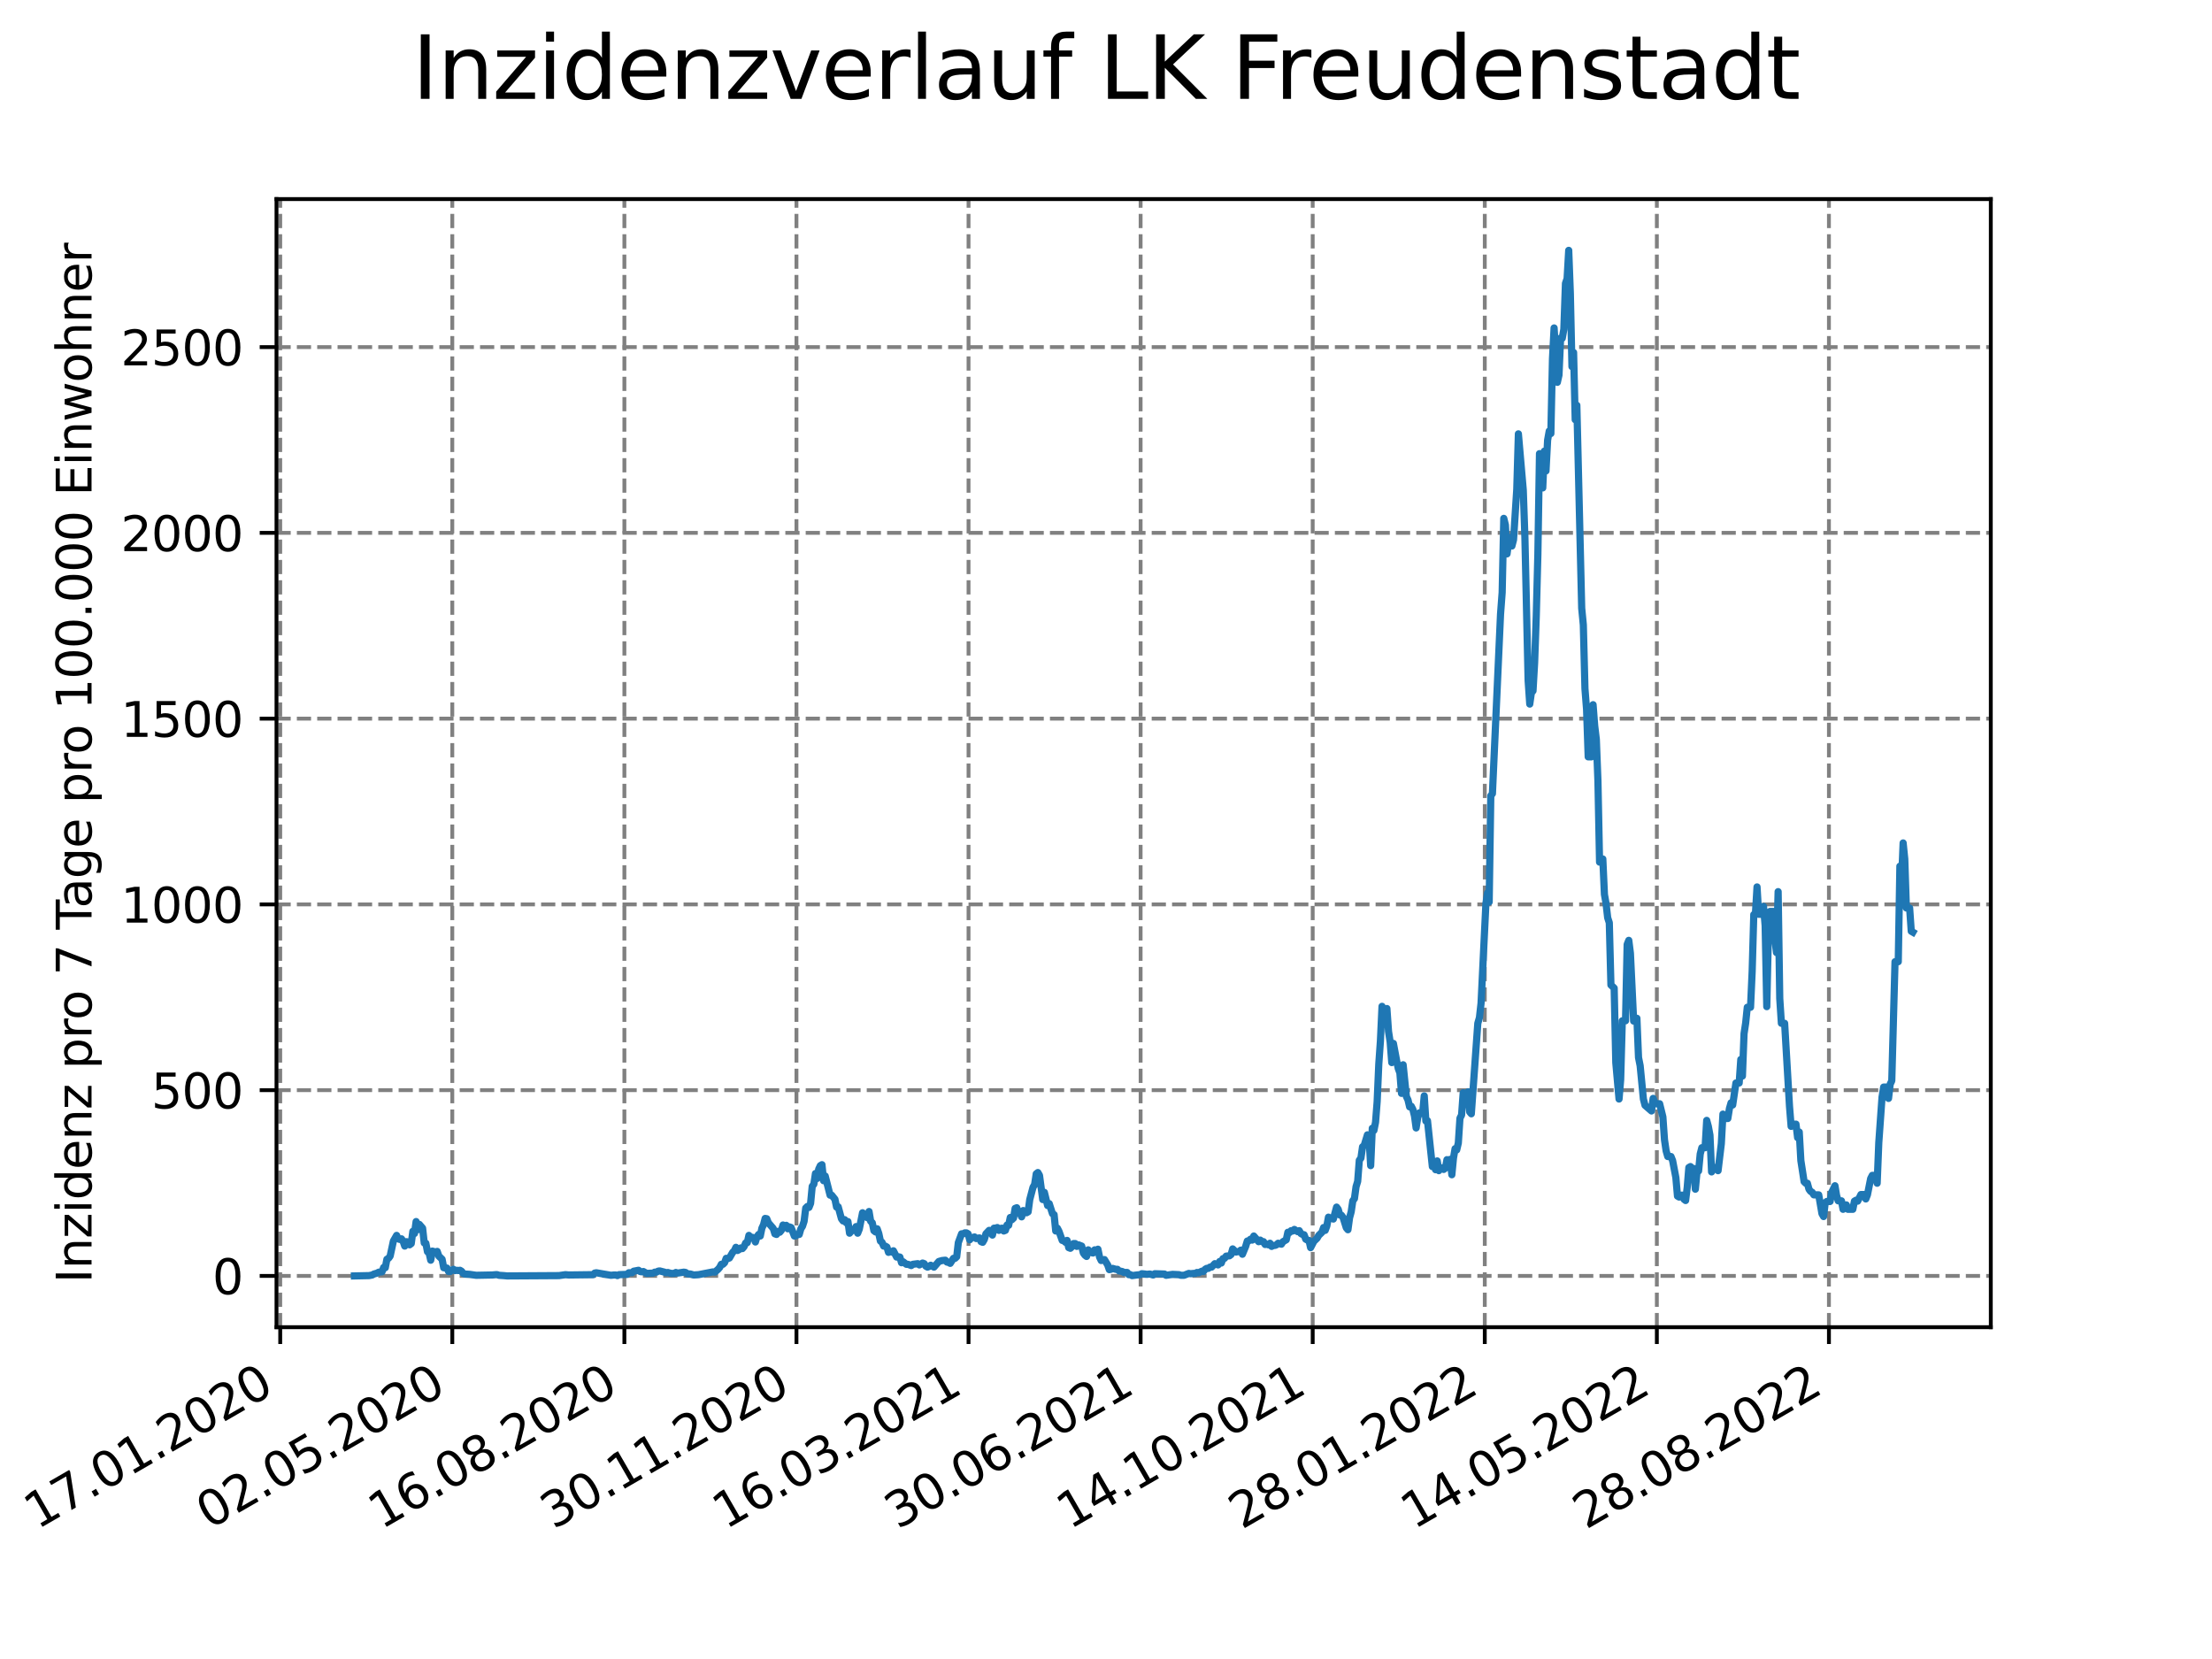 <?xml version="1.0" encoding="utf-8" standalone="no"?>
<!DOCTYPE svg PUBLIC "-//W3C//DTD SVG 1.1//EN"
  "http://www.w3.org/Graphics/SVG/1.1/DTD/svg11.dtd">
<svg xmlns:xlink="http://www.w3.org/1999/xlink" width="460.8pt" height="345.6pt" viewBox="0 0 460.8 345.6" xmlns="http://www.w3.org/2000/svg" version="1.1">
 <defs>
  <style type="text/css">*{stroke-linejoin: round; stroke-linecap: butt}</style>
 </defs>
 <g id="figure_1">
  <g id="patch_1">
   <path d="M 0 345.6 
L 460.8 345.6 
L 460.8 0 
L 0 0 
z
" style="fill: #ffffff"/>
  </g>
  <g id="axes_1">
   <g id="patch_2">
    <path d="M 57.6 276.48 
L 414.72 276.48 
L 414.72 41.472 
L 57.6 41.472 
z
" style="fill: #ffffff"/>
   </g>
   <g id="matplotlib.axis_1">
    <g id="xtick_1">
     <g id="line2d_1">
      <path d="M 58.375 276.48 
L 58.375 41.472 
" clip-path="url(#pa04e9ef130)" style="fill: none; stroke-dasharray: 2.96,1.28; stroke-dashoffset: 0; stroke: #808080; stroke-width: 0.8"/>
     </g>
     <g id="line2d_2">
      <defs>
       <path id="mc04934fe91" d="M 0 0 
L 0 3.5 
" style="stroke: #000000; stroke-width: 0.8"/>
      </defs>
      <g>
       <use xlink:href="#mc04934fe91" x="58.375" y="276.48" style="stroke: #000000; stroke-width: 0.8"/>
      </g>
     </g>
     <g id="text_1">
      <!-- 17.01.2020 -->
      <g transform="translate(7.75 318.689) rotate(-30) scale(0.1 -0.1)">
       <defs>
        <path id="DejaVuSans-31" d="M 794 531 
L 1825 531 
L 1825 4091 
L 703 3866 
L 703 4441 
L 1819 4666 
L 2450 4666 
L 2450 531 
L 3481 531 
L 3481 0 
L 794 0 
L 794 531 
z
" transform="scale(0.016)"/>
        <path id="DejaVuSans-37" d="M 525 4666 
L 3525 4666 
L 3525 4397 
L 1831 0 
L 1172 0 
L 2766 4134 
L 525 4134 
L 525 4666 
z
" transform="scale(0.016)"/>
        <path id="DejaVuSans-2e" d="M 684 794 
L 1344 794 
L 1344 0 
L 684 0 
L 684 794 
z
" transform="scale(0.016)"/>
        <path id="DejaVuSans-30" d="M 2034 4250 
Q 1547 4250 1301 3770 
Q 1056 3291 1056 2328 
Q 1056 1369 1301 889 
Q 1547 409 2034 409 
Q 2525 409 2770 889 
Q 3016 1369 3016 2328 
Q 3016 3291 2770 3770 
Q 2525 4250 2034 4250 
z
M 2034 4750 
Q 2819 4750 3233 4129 
Q 3647 3509 3647 2328 
Q 3647 1150 3233 529 
Q 2819 -91 2034 -91 
Q 1250 -91 836 529 
Q 422 1150 422 2328 
Q 422 3509 836 4129 
Q 1250 4750 2034 4750 
z
" transform="scale(0.016)"/>
        <path id="DejaVuSans-32" d="M 1228 531 
L 3431 531 
L 3431 0 
L 469 0 
L 469 531 
Q 828 903 1448 1529 
Q 2069 2156 2228 2338 
Q 2531 2678 2651 2914 
Q 2772 3150 2772 3378 
Q 2772 3750 2511 3984 
Q 2250 4219 1831 4219 
Q 1534 4219 1204 4116 
Q 875 4013 500 3803 
L 500 4441 
Q 881 4594 1212 4672 
Q 1544 4750 1819 4750 
Q 2544 4750 2975 4387 
Q 3406 4025 3406 3419 
Q 3406 3131 3298 2873 
Q 3191 2616 2906 2266 
Q 2828 2175 2409 1742 
Q 1991 1309 1228 531 
z
" transform="scale(0.016)"/>
       </defs>
       <use xlink:href="#DejaVuSans-31"/>
       <use xlink:href="#DejaVuSans-37" x="63.623"/>
       <use xlink:href="#DejaVuSans-2e" x="127.246"/>
       <use xlink:href="#DejaVuSans-30" x="159.033"/>
       <use xlink:href="#DejaVuSans-31" x="222.656"/>
       <use xlink:href="#DejaVuSans-2e" x="286.279"/>
       <use xlink:href="#DejaVuSans-32" x="318.066"/>
       <use xlink:href="#DejaVuSans-30" x="381.689"/>
       <use xlink:href="#DejaVuSans-32" x="445.312"/>
       <use xlink:href="#DejaVuSans-30" x="508.936"/>
      </g>
     </g>
    </g>
    <g id="xtick_2">
     <g id="line2d_3">
      <path d="M 94.222 276.48 
L 94.222 41.472 
" clip-path="url(#pa04e9ef130)" style="fill: none; stroke-dasharray: 2.96,1.28; stroke-dashoffset: 0; stroke: #808080; stroke-width: 0.8"/>
     </g>
     <g id="line2d_4">
      <g>
       <use xlink:href="#mc04934fe91" x="94.222" y="276.48" style="stroke: #000000; stroke-width: 0.8"/>
      </g>
     </g>
     <g id="text_2">
      <!-- 02.05.2020 -->
      <g transform="translate(43.597 318.689) rotate(-30) scale(0.1 -0.1)">
       <defs>
        <path id="DejaVuSans-35" d="M 691 4666 
L 3169 4666 
L 3169 4134 
L 1269 4134 
L 1269 2991 
Q 1406 3038 1543 3061 
Q 1681 3084 1819 3084 
Q 2600 3084 3056 2656 
Q 3513 2228 3513 1497 
Q 3513 744 3044 326 
Q 2575 -91 1722 -91 
Q 1428 -91 1123 -41 
Q 819 9 494 109 
L 494 744 
Q 775 591 1075 516 
Q 1375 441 1709 441 
Q 2250 441 2565 725 
Q 2881 1009 2881 1497 
Q 2881 1984 2565 2268 
Q 2250 2553 1709 2553 
Q 1456 2553 1204 2497 
Q 953 2441 691 2322 
L 691 4666 
z
" transform="scale(0.016)"/>
       </defs>
       <use xlink:href="#DejaVuSans-30"/>
       <use xlink:href="#DejaVuSans-32" x="63.623"/>
       <use xlink:href="#DejaVuSans-2e" x="127.246"/>
       <use xlink:href="#DejaVuSans-30" x="159.033"/>
       <use xlink:href="#DejaVuSans-35" x="222.656"/>
       <use xlink:href="#DejaVuSans-2e" x="286.279"/>
       <use xlink:href="#DejaVuSans-32" x="318.066"/>
       <use xlink:href="#DejaVuSans-30" x="381.689"/>
       <use xlink:href="#DejaVuSans-32" x="445.312"/>
       <use xlink:href="#DejaVuSans-30" x="508.936"/>
      </g>
     </g>
    </g>
    <g id="xtick_3">
     <g id="line2d_5">
      <path d="M 130.07 276.48 
L 130.07 41.472 
" clip-path="url(#pa04e9ef130)" style="fill: none; stroke-dasharray: 2.96,1.28; stroke-dashoffset: 0; stroke: #808080; stroke-width: 0.8"/>
     </g>
     <g id="line2d_6">
      <g>
       <use xlink:href="#mc04934fe91" x="130.07" y="276.48" style="stroke: #000000; stroke-width: 0.8"/>
      </g>
     </g>
     <g id="text_3">
      <!-- 16.08.2020 -->
      <g transform="translate(79.444 318.689) rotate(-30) scale(0.1 -0.1)">
       <defs>
        <path id="DejaVuSans-36" d="M 2113 2584 
Q 1688 2584 1439 2293 
Q 1191 2003 1191 1497 
Q 1191 994 1439 701 
Q 1688 409 2113 409 
Q 2538 409 2786 701 
Q 3034 994 3034 1497 
Q 3034 2003 2786 2293 
Q 2538 2584 2113 2584 
z
M 3366 4563 
L 3366 3988 
Q 3128 4100 2886 4159 
Q 2644 4219 2406 4219 
Q 1781 4219 1451 3797 
Q 1122 3375 1075 2522 
Q 1259 2794 1537 2939 
Q 1816 3084 2150 3084 
Q 2853 3084 3261 2657 
Q 3669 2231 3669 1497 
Q 3669 778 3244 343 
Q 2819 -91 2113 -91 
Q 1303 -91 875 529 
Q 447 1150 447 2328 
Q 447 3434 972 4092 
Q 1497 4750 2381 4750 
Q 2619 4750 2861 4703 
Q 3103 4656 3366 4563 
z
" transform="scale(0.016)"/>
        <path id="DejaVuSans-38" d="M 2034 2216 
Q 1584 2216 1326 1975 
Q 1069 1734 1069 1313 
Q 1069 891 1326 650 
Q 1584 409 2034 409 
Q 2484 409 2743 651 
Q 3003 894 3003 1313 
Q 3003 1734 2745 1975 
Q 2488 2216 2034 2216 
z
M 1403 2484 
Q 997 2584 770 2862 
Q 544 3141 544 3541 
Q 544 4100 942 4425 
Q 1341 4750 2034 4750 
Q 2731 4750 3128 4425 
Q 3525 4100 3525 3541 
Q 3525 3141 3298 2862 
Q 3072 2584 2669 2484 
Q 3125 2378 3379 2068 
Q 3634 1759 3634 1313 
Q 3634 634 3220 271 
Q 2806 -91 2034 -91 
Q 1263 -91 848 271 
Q 434 634 434 1313 
Q 434 1759 690 2068 
Q 947 2378 1403 2484 
z
M 1172 3481 
Q 1172 3119 1398 2916 
Q 1625 2713 2034 2713 
Q 2441 2713 2670 2916 
Q 2900 3119 2900 3481 
Q 2900 3844 2670 4047 
Q 2441 4250 2034 4250 
Q 1625 4250 1398 4047 
Q 1172 3844 1172 3481 
z
" transform="scale(0.016)"/>
       </defs>
       <use xlink:href="#DejaVuSans-31"/>
       <use xlink:href="#DejaVuSans-36" x="63.623"/>
       <use xlink:href="#DejaVuSans-2e" x="127.246"/>
       <use xlink:href="#DejaVuSans-30" x="159.033"/>
       <use xlink:href="#DejaVuSans-38" x="222.656"/>
       <use xlink:href="#DejaVuSans-2e" x="286.279"/>
       <use xlink:href="#DejaVuSans-32" x="318.066"/>
       <use xlink:href="#DejaVuSans-30" x="381.689"/>
       <use xlink:href="#DejaVuSans-32" x="445.312"/>
       <use xlink:href="#DejaVuSans-30" x="508.936"/>
      </g>
     </g>
    </g>
    <g id="xtick_4">
     <g id="line2d_7">
      <path d="M 165.917 276.48 
L 165.917 41.472 
" clip-path="url(#pa04e9ef130)" style="fill: none; stroke-dasharray: 2.96,1.28; stroke-dashoffset: 0; stroke: #808080; stroke-width: 0.8"/>
     </g>
     <g id="line2d_8">
      <g>
       <use xlink:href="#mc04934fe91" x="165.917" y="276.48" style="stroke: #000000; stroke-width: 0.8"/>
      </g>
     </g>
     <g id="text_4">
      <!-- 30.11.2020 -->
      <g transform="translate(115.292 318.689) rotate(-30) scale(0.1 -0.1)">
       <defs>
        <path id="DejaVuSans-33" d="M 2597 2516 
Q 3050 2419 3304 2112 
Q 3559 1806 3559 1356 
Q 3559 666 3084 287 
Q 2609 -91 1734 -91 
Q 1441 -91 1130 -33 
Q 819 25 488 141 
L 488 750 
Q 750 597 1062 519 
Q 1375 441 1716 441 
Q 2309 441 2620 675 
Q 2931 909 2931 1356 
Q 2931 1769 2642 2001 
Q 2353 2234 1838 2234 
L 1294 2234 
L 1294 2753 
L 1863 2753 
Q 2328 2753 2575 2939 
Q 2822 3125 2822 3475 
Q 2822 3834 2567 4026 
Q 2313 4219 1838 4219 
Q 1578 4219 1281 4162 
Q 984 4106 628 3988 
L 628 4550 
Q 988 4650 1302 4700 
Q 1616 4750 1894 4750 
Q 2613 4750 3031 4423 
Q 3450 4097 3450 3541 
Q 3450 3153 3228 2886 
Q 3006 2619 2597 2516 
z
" transform="scale(0.016)"/>
       </defs>
       <use xlink:href="#DejaVuSans-33"/>
       <use xlink:href="#DejaVuSans-30" x="63.623"/>
       <use xlink:href="#DejaVuSans-2e" x="127.246"/>
       <use xlink:href="#DejaVuSans-31" x="159.033"/>
       <use xlink:href="#DejaVuSans-31" x="222.656"/>
       <use xlink:href="#DejaVuSans-2e" x="286.279"/>
       <use xlink:href="#DejaVuSans-32" x="318.066"/>
       <use xlink:href="#DejaVuSans-30" x="381.689"/>
       <use xlink:href="#DejaVuSans-32" x="445.312"/>
       <use xlink:href="#DejaVuSans-30" x="508.936"/>
      </g>
     </g>
    </g>
    <g id="xtick_5">
     <g id="line2d_9">
      <path d="M 201.764 276.48 
L 201.764 41.472 
" clip-path="url(#pa04e9ef130)" style="fill: none; stroke-dasharray: 2.96,1.28; stroke-dashoffset: 0; stroke: #808080; stroke-width: 0.8"/>
     </g>
     <g id="line2d_10">
      <g>
       <use xlink:href="#mc04934fe91" x="201.764" y="276.48" style="stroke: #000000; stroke-width: 0.8"/>
      </g>
     </g>
     <g id="text_5">
      <!-- 16.03.2021 -->
      <g transform="translate(151.139 318.689) rotate(-30) scale(0.1 -0.1)">
       <use xlink:href="#DejaVuSans-31"/>
       <use xlink:href="#DejaVuSans-36" x="63.623"/>
       <use xlink:href="#DejaVuSans-2e" x="127.246"/>
       <use xlink:href="#DejaVuSans-30" x="159.033"/>
       <use xlink:href="#DejaVuSans-33" x="222.656"/>
       <use xlink:href="#DejaVuSans-2e" x="286.279"/>
       <use xlink:href="#DejaVuSans-32" x="318.066"/>
       <use xlink:href="#DejaVuSans-30" x="381.689"/>
       <use xlink:href="#DejaVuSans-32" x="445.312"/>
       <use xlink:href="#DejaVuSans-31" x="508.936"/>
      </g>
     </g>
    </g>
    <g id="xtick_6">
     <g id="line2d_11">
      <path d="M 237.611 276.48 
L 237.611 41.472 
" clip-path="url(#pa04e9ef130)" style="fill: none; stroke-dasharray: 2.96,1.28; stroke-dashoffset: 0; stroke: #808080; stroke-width: 0.8"/>
     </g>
     <g id="line2d_12">
      <g>
       <use xlink:href="#mc04934fe91" x="237.611" y="276.48" style="stroke: #000000; stroke-width: 0.8"/>
      </g>
     </g>
     <g id="text_6">
      <!-- 30.06.2021 -->
      <g transform="translate(186.986 318.689) rotate(-30) scale(0.1 -0.1)">
       <use xlink:href="#DejaVuSans-33"/>
       <use xlink:href="#DejaVuSans-30" x="63.623"/>
       <use xlink:href="#DejaVuSans-2e" x="127.246"/>
       <use xlink:href="#DejaVuSans-30" x="159.033"/>
       <use xlink:href="#DejaVuSans-36" x="222.656"/>
       <use xlink:href="#DejaVuSans-2e" x="286.279"/>
       <use xlink:href="#DejaVuSans-32" x="318.066"/>
       <use xlink:href="#DejaVuSans-30" x="381.689"/>
       <use xlink:href="#DejaVuSans-32" x="445.312"/>
       <use xlink:href="#DejaVuSans-31" x="508.936"/>
      </g>
     </g>
    </g>
    <g id="xtick_7">
     <g id="line2d_13">
      <path d="M 273.459 276.48 
L 273.459 41.472 
" clip-path="url(#pa04e9ef130)" style="fill: none; stroke-dasharray: 2.96,1.28; stroke-dashoffset: 0; stroke: #808080; stroke-width: 0.8"/>
     </g>
     <g id="line2d_14">
      <g>
       <use xlink:href="#mc04934fe91" x="273.459" y="276.48" style="stroke: #000000; stroke-width: 0.8"/>
      </g>
     </g>
     <g id="text_7">
      <!-- 14.10.2021 -->
      <g transform="translate(222.833 318.689) rotate(-30) scale(0.1 -0.1)">
       <defs>
        <path id="DejaVuSans-34" d="M 2419 4116 
L 825 1625 
L 2419 1625 
L 2419 4116 
z
M 2253 4666 
L 3047 4666 
L 3047 1625 
L 3713 1625 
L 3713 1100 
L 3047 1100 
L 3047 0 
L 2419 0 
L 2419 1100 
L 313 1100 
L 313 1709 
L 2253 4666 
z
" transform="scale(0.016)"/>
       </defs>
       <use xlink:href="#DejaVuSans-31"/>
       <use xlink:href="#DejaVuSans-34" x="63.623"/>
       <use xlink:href="#DejaVuSans-2e" x="127.246"/>
       <use xlink:href="#DejaVuSans-31" x="159.033"/>
       <use xlink:href="#DejaVuSans-30" x="222.656"/>
       <use xlink:href="#DejaVuSans-2e" x="286.279"/>
       <use xlink:href="#DejaVuSans-32" x="318.066"/>
       <use xlink:href="#DejaVuSans-30" x="381.689"/>
       <use xlink:href="#DejaVuSans-32" x="445.312"/>
       <use xlink:href="#DejaVuSans-31" x="508.936"/>
      </g>
     </g>
    </g>
    <g id="xtick_8">
     <g id="line2d_15">
      <path d="M 309.306 276.48 
L 309.306 41.472 
" clip-path="url(#pa04e9ef130)" style="fill: none; stroke-dasharray: 2.96,1.28; stroke-dashoffset: 0; stroke: #808080; stroke-width: 0.8"/>
     </g>
     <g id="line2d_16">
      <g>
       <use xlink:href="#mc04934fe91" x="309.306" y="276.48" style="stroke: #000000; stroke-width: 0.8"/>
      </g>
     </g>
     <g id="text_8">
      <!-- 28.01.2022 -->
      <g transform="translate(258.681 318.689) rotate(-30) scale(0.1 -0.1)">
       <use xlink:href="#DejaVuSans-32"/>
       <use xlink:href="#DejaVuSans-38" x="63.623"/>
       <use xlink:href="#DejaVuSans-2e" x="127.246"/>
       <use xlink:href="#DejaVuSans-30" x="159.033"/>
       <use xlink:href="#DejaVuSans-31" x="222.656"/>
       <use xlink:href="#DejaVuSans-2e" x="286.279"/>
       <use xlink:href="#DejaVuSans-32" x="318.066"/>
       <use xlink:href="#DejaVuSans-30" x="381.689"/>
       <use xlink:href="#DejaVuSans-32" x="445.312"/>
       <use xlink:href="#DejaVuSans-32" x="508.936"/>
      </g>
     </g>
    </g>
    <g id="xtick_9">
     <g id="line2d_17">
      <path d="M 345.153 276.48 
L 345.153 41.472 
" clip-path="url(#pa04e9ef130)" style="fill: none; stroke-dasharray: 2.96,1.28; stroke-dashoffset: 0; stroke: #808080; stroke-width: 0.8"/>
     </g>
     <g id="line2d_18">
      <g>
       <use xlink:href="#mc04934fe91" x="345.153" y="276.48" style="stroke: #000000; stroke-width: 0.8"/>
      </g>
     </g>
     <g id="text_9">
      <!-- 14.05.2022 -->
      <g transform="translate(294.528 318.689) rotate(-30) scale(0.1 -0.1)">
       <use xlink:href="#DejaVuSans-31"/>
       <use xlink:href="#DejaVuSans-34" x="63.623"/>
       <use xlink:href="#DejaVuSans-2e" x="127.246"/>
       <use xlink:href="#DejaVuSans-30" x="159.033"/>
       <use xlink:href="#DejaVuSans-35" x="222.656"/>
       <use xlink:href="#DejaVuSans-2e" x="286.279"/>
       <use xlink:href="#DejaVuSans-32" x="318.066"/>
       <use xlink:href="#DejaVuSans-30" x="381.689"/>
       <use xlink:href="#DejaVuSans-32" x="445.312"/>
       <use xlink:href="#DejaVuSans-32" x="508.936"/>
      </g>
     </g>
    </g>
    <g id="xtick_10">
     <g id="line2d_19">
      <path d="M 381 276.48 
L 381 41.472 
" clip-path="url(#pa04e9ef130)" style="fill: none; stroke-dasharray: 2.96,1.28; stroke-dashoffset: 0; stroke: #808080; stroke-width: 0.8"/>
     </g>
     <g id="line2d_20">
      <g>
       <use xlink:href="#mc04934fe91" x="381" y="276.48" style="stroke: #000000; stroke-width: 0.8"/>
      </g>
     </g>
     <g id="text_10">
      <!-- 28.08.2022 -->
      <g transform="translate(330.375 318.689) rotate(-30) scale(0.1 -0.1)">
       <use xlink:href="#DejaVuSans-32"/>
       <use xlink:href="#DejaVuSans-38" x="63.623"/>
       <use xlink:href="#DejaVuSans-2e" x="127.246"/>
       <use xlink:href="#DejaVuSans-30" x="159.033"/>
       <use xlink:href="#DejaVuSans-38" x="222.656"/>
       <use xlink:href="#DejaVuSans-2e" x="286.279"/>
       <use xlink:href="#DejaVuSans-32" x="318.066"/>
       <use xlink:href="#DejaVuSans-30" x="381.689"/>
       <use xlink:href="#DejaVuSans-32" x="445.312"/>
       <use xlink:href="#DejaVuSans-32" x="508.936"/>
      </g>
     </g>
    </g>
   </g>
   <g id="matplotlib.axis_2">
    <g id="ytick_1">
     <g id="line2d_21">
      <path d="M 57.6 265.798 
L 414.72 265.798 
" clip-path="url(#pa04e9ef130)" style="fill: none; stroke-dasharray: 2.96,1.28; stroke-dashoffset: 0; stroke: #808080; stroke-width: 0.8"/>
     </g>
     <g id="line2d_22">
      <defs>
       <path id="m4c975091df" d="M 0 0 
L -3.5 0 
" style="stroke: #000000; stroke-width: 0.8"/>
      </defs>
      <g>
       <use xlink:href="#m4c975091df" x="57.6" y="265.798" style="stroke: #000000; stroke-width: 0.8"/>
      </g>
     </g>
     <g id="text_11">
      <!-- 0 -->
      <g transform="translate(44.237 269.597) scale(0.1 -0.1)">
       <use xlink:href="#DejaVuSans-30"/>
      </g>
     </g>
    </g>
    <g id="ytick_2">
     <g id="line2d_23">
      <path d="M 57.6 227.1 
L 414.72 227.1 
" clip-path="url(#pa04e9ef130)" style="fill: none; stroke-dasharray: 2.96,1.28; stroke-dashoffset: 0; stroke: #808080; stroke-width: 0.8"/>
     </g>
     <g id="line2d_24">
      <g>
       <use xlink:href="#m4c975091df" x="57.6" y="227.1" style="stroke: #000000; stroke-width: 0.8"/>
      </g>
     </g>
     <g id="text_12">
      <!-- 500 -->
      <g transform="translate(31.512 230.899) scale(0.1 -0.1)">
       <use xlink:href="#DejaVuSans-35"/>
       <use xlink:href="#DejaVuSans-30" x="63.623"/>
       <use xlink:href="#DejaVuSans-30" x="127.246"/>
      </g>
     </g>
    </g>
    <g id="ytick_3">
     <g id="line2d_25">
      <path d="M 57.6 188.402 
L 414.72 188.402 
" clip-path="url(#pa04e9ef130)" style="fill: none; stroke-dasharray: 2.96,1.28; stroke-dashoffset: 0; stroke: #808080; stroke-width: 0.8"/>
     </g>
     <g id="line2d_26">
      <g>
       <use xlink:href="#m4c975091df" x="57.6" y="188.402" style="stroke: #000000; stroke-width: 0.8"/>
      </g>
     </g>
     <g id="text_13">
      <!-- 1000 -->
      <g transform="translate(25.15 192.202) scale(0.1 -0.1)">
       <use xlink:href="#DejaVuSans-31"/>
       <use xlink:href="#DejaVuSans-30" x="63.623"/>
       <use xlink:href="#DejaVuSans-30" x="127.246"/>
       <use xlink:href="#DejaVuSans-30" x="190.869"/>
      </g>
     </g>
    </g>
    <g id="ytick_4">
     <g id="line2d_27">
      <path d="M 57.6 149.705 
L 414.72 149.705 
" clip-path="url(#pa04e9ef130)" style="fill: none; stroke-dasharray: 2.96,1.28; stroke-dashoffset: 0; stroke: #808080; stroke-width: 0.8"/>
     </g>
     <g id="line2d_28">
      <g>
       <use xlink:href="#m4c975091df" x="57.6" y="149.705" style="stroke: #000000; stroke-width: 0.8"/>
      </g>
     </g>
     <g id="text_14">
      <!-- 1500 -->
      <g transform="translate(25.15 153.504) scale(0.1 -0.1)">
       <use xlink:href="#DejaVuSans-31"/>
       <use xlink:href="#DejaVuSans-35" x="63.623"/>
       <use xlink:href="#DejaVuSans-30" x="127.246"/>
       <use xlink:href="#DejaVuSans-30" x="190.869"/>
      </g>
     </g>
    </g>
    <g id="ytick_5">
     <g id="line2d_29">
      <path d="M 57.6 111.007 
L 414.72 111.007 
" clip-path="url(#pa04e9ef130)" style="fill: none; stroke-dasharray: 2.96,1.28; stroke-dashoffset: 0; stroke: #808080; stroke-width: 0.8"/>
     </g>
     <g id="line2d_30">
      <g>
       <use xlink:href="#m4c975091df" x="57.6" y="111.007" style="stroke: #000000; stroke-width: 0.8"/>
      </g>
     </g>
     <g id="text_15">
      <!-- 2000 -->
      <g transform="translate(25.15 114.806) scale(0.1 -0.1)">
       <use xlink:href="#DejaVuSans-32"/>
       <use xlink:href="#DejaVuSans-30" x="63.623"/>
       <use xlink:href="#DejaVuSans-30" x="127.246"/>
       <use xlink:href="#DejaVuSans-30" x="190.869"/>
      </g>
     </g>
    </g>
    <g id="ytick_6">
     <g id="line2d_31">
      <path d="M 57.6 72.309 
L 414.72 72.309 
" clip-path="url(#pa04e9ef130)" style="fill: none; stroke-dasharray: 2.96,1.28; stroke-dashoffset: 0; stroke: #808080; stroke-width: 0.8"/>
     </g>
     <g id="line2d_32">
      <g>
       <use xlink:href="#m4c975091df" x="57.6" y="72.309" style="stroke: #000000; stroke-width: 0.8"/>
      </g>
     </g>
     <g id="text_16">
      <!-- 2500 -->
      <g transform="translate(25.15 76.108) scale(0.1 -0.1)">
       <use xlink:href="#DejaVuSans-32"/>
       <use xlink:href="#DejaVuSans-35" x="63.623"/>
       <use xlink:href="#DejaVuSans-30" x="127.246"/>
       <use xlink:href="#DejaVuSans-30" x="190.869"/>
      </g>
     </g>
    </g>
    <g id="text_17">
     <!-- Inzidenz pro 7 Tage pro 100.000 Einwohner -->
     <g transform="translate(19.07 267.301) rotate(-90) scale(0.1 -0.1)">
      <defs>
       <path id="DejaVuSans-49" d="M 628 4666 
L 1259 4666 
L 1259 0 
L 628 0 
L 628 4666 
z
" transform="scale(0.016)"/>
       <path id="DejaVuSans-6e" d="M 3513 2113 
L 3513 0 
L 2938 0 
L 2938 2094 
Q 2938 2591 2744 2837 
Q 2550 3084 2163 3084 
Q 1697 3084 1428 2787 
Q 1159 2491 1159 1978 
L 1159 0 
L 581 0 
L 581 3500 
L 1159 3500 
L 1159 2956 
Q 1366 3272 1645 3428 
Q 1925 3584 2291 3584 
Q 2894 3584 3203 3211 
Q 3513 2838 3513 2113 
z
" transform="scale(0.016)"/>
       <path id="DejaVuSans-7a" d="M 353 3500 
L 3084 3500 
L 3084 2975 
L 922 459 
L 3084 459 
L 3084 0 
L 275 0 
L 275 525 
L 2438 3041 
L 353 3041 
L 353 3500 
z
" transform="scale(0.016)"/>
       <path id="DejaVuSans-69" d="M 603 3500 
L 1178 3500 
L 1178 0 
L 603 0 
L 603 3500 
z
M 603 4863 
L 1178 4863 
L 1178 4134 
L 603 4134 
L 603 4863 
z
" transform="scale(0.016)"/>
       <path id="DejaVuSans-64" d="M 2906 2969 
L 2906 4863 
L 3481 4863 
L 3481 0 
L 2906 0 
L 2906 525 
Q 2725 213 2448 61 
Q 2172 -91 1784 -91 
Q 1150 -91 751 415 
Q 353 922 353 1747 
Q 353 2572 751 3078 
Q 1150 3584 1784 3584 
Q 2172 3584 2448 3432 
Q 2725 3281 2906 2969 
z
M 947 1747 
Q 947 1113 1208 752 
Q 1469 391 1925 391 
Q 2381 391 2643 752 
Q 2906 1113 2906 1747 
Q 2906 2381 2643 2742 
Q 2381 3103 1925 3103 
Q 1469 3103 1208 2742 
Q 947 2381 947 1747 
z
" transform="scale(0.016)"/>
       <path id="DejaVuSans-65" d="M 3597 1894 
L 3597 1613 
L 953 1613 
Q 991 1019 1311 708 
Q 1631 397 2203 397 
Q 2534 397 2845 478 
Q 3156 559 3463 722 
L 3463 178 
Q 3153 47 2828 -22 
Q 2503 -91 2169 -91 
Q 1331 -91 842 396 
Q 353 884 353 1716 
Q 353 2575 817 3079 
Q 1281 3584 2069 3584 
Q 2775 3584 3186 3129 
Q 3597 2675 3597 1894 
z
M 3022 2063 
Q 3016 2534 2758 2815 
Q 2500 3097 2075 3097 
Q 1594 3097 1305 2825 
Q 1016 2553 972 2059 
L 3022 2063 
z
" transform="scale(0.016)"/>
       <path id="DejaVuSans-20" transform="scale(0.016)"/>
       <path id="DejaVuSans-70" d="M 1159 525 
L 1159 -1331 
L 581 -1331 
L 581 3500 
L 1159 3500 
L 1159 2969 
Q 1341 3281 1617 3432 
Q 1894 3584 2278 3584 
Q 2916 3584 3314 3078 
Q 3713 2572 3713 1747 
Q 3713 922 3314 415 
Q 2916 -91 2278 -91 
Q 1894 -91 1617 61 
Q 1341 213 1159 525 
z
M 3116 1747 
Q 3116 2381 2855 2742 
Q 2594 3103 2138 3103 
Q 1681 3103 1420 2742 
Q 1159 2381 1159 1747 
Q 1159 1113 1420 752 
Q 1681 391 2138 391 
Q 2594 391 2855 752 
Q 3116 1113 3116 1747 
z
" transform="scale(0.016)"/>
       <path id="DejaVuSans-72" d="M 2631 2963 
Q 2534 3019 2420 3045 
Q 2306 3072 2169 3072 
Q 1681 3072 1420 2755 
Q 1159 2438 1159 1844 
L 1159 0 
L 581 0 
L 581 3500 
L 1159 3500 
L 1159 2956 
Q 1341 3275 1631 3429 
Q 1922 3584 2338 3584 
Q 2397 3584 2469 3576 
Q 2541 3569 2628 3553 
L 2631 2963 
z
" transform="scale(0.016)"/>
       <path id="DejaVuSans-6f" d="M 1959 3097 
Q 1497 3097 1228 2736 
Q 959 2375 959 1747 
Q 959 1119 1226 758 
Q 1494 397 1959 397 
Q 2419 397 2687 759 
Q 2956 1122 2956 1747 
Q 2956 2369 2687 2733 
Q 2419 3097 1959 3097 
z
M 1959 3584 
Q 2709 3584 3137 3096 
Q 3566 2609 3566 1747 
Q 3566 888 3137 398 
Q 2709 -91 1959 -91 
Q 1206 -91 779 398 
Q 353 888 353 1747 
Q 353 2609 779 3096 
Q 1206 3584 1959 3584 
z
" transform="scale(0.016)"/>
       <path id="DejaVuSans-54" d="M -19 4666 
L 3928 4666 
L 3928 4134 
L 2272 4134 
L 2272 0 
L 1638 0 
L 1638 4134 
L -19 4134 
L -19 4666 
z
" transform="scale(0.016)"/>
       <path id="DejaVuSans-61" d="M 2194 1759 
Q 1497 1759 1228 1600 
Q 959 1441 959 1056 
Q 959 750 1161 570 
Q 1363 391 1709 391 
Q 2188 391 2477 730 
Q 2766 1069 2766 1631 
L 2766 1759 
L 2194 1759 
z
M 3341 1997 
L 3341 0 
L 2766 0 
L 2766 531 
Q 2569 213 2275 61 
Q 1981 -91 1556 -91 
Q 1019 -91 701 211 
Q 384 513 384 1019 
Q 384 1609 779 1909 
Q 1175 2209 1959 2209 
L 2766 2209 
L 2766 2266 
Q 2766 2663 2505 2880 
Q 2244 3097 1772 3097 
Q 1472 3097 1187 3025 
Q 903 2953 641 2809 
L 641 3341 
Q 956 3463 1253 3523 
Q 1550 3584 1831 3584 
Q 2591 3584 2966 3190 
Q 3341 2797 3341 1997 
z
" transform="scale(0.016)"/>
       <path id="DejaVuSans-67" d="M 2906 1791 
Q 2906 2416 2648 2759 
Q 2391 3103 1925 3103 
Q 1463 3103 1205 2759 
Q 947 2416 947 1791 
Q 947 1169 1205 825 
Q 1463 481 1925 481 
Q 2391 481 2648 825 
Q 2906 1169 2906 1791 
z
M 3481 434 
Q 3481 -459 3084 -895 
Q 2688 -1331 1869 -1331 
Q 1566 -1331 1297 -1286 
Q 1028 -1241 775 -1147 
L 775 -588 
Q 1028 -725 1275 -790 
Q 1522 -856 1778 -856 
Q 2344 -856 2625 -561 
Q 2906 -266 2906 331 
L 2906 616 
Q 2728 306 2450 153 
Q 2172 0 1784 0 
Q 1141 0 747 490 
Q 353 981 353 1791 
Q 353 2603 747 3093 
Q 1141 3584 1784 3584 
Q 2172 3584 2450 3431 
Q 2728 3278 2906 2969 
L 2906 3500 
L 3481 3500 
L 3481 434 
z
" transform="scale(0.016)"/>
       <path id="DejaVuSans-45" d="M 628 4666 
L 3578 4666 
L 3578 4134 
L 1259 4134 
L 1259 2753 
L 3481 2753 
L 3481 2222 
L 1259 2222 
L 1259 531 
L 3634 531 
L 3634 0 
L 628 0 
L 628 4666 
z
" transform="scale(0.016)"/>
       <path id="DejaVuSans-77" d="M 269 3500 
L 844 3500 
L 1563 769 
L 2278 3500 
L 2956 3500 
L 3675 769 
L 4391 3500 
L 4966 3500 
L 4050 0 
L 3372 0 
L 2619 2869 
L 1863 0 
L 1184 0 
L 269 3500 
z
" transform="scale(0.016)"/>
       <path id="DejaVuSans-68" d="M 3513 2113 
L 3513 0 
L 2938 0 
L 2938 2094 
Q 2938 2591 2744 2837 
Q 2550 3084 2163 3084 
Q 1697 3084 1428 2787 
Q 1159 2491 1159 1978 
L 1159 0 
L 581 0 
L 581 4863 
L 1159 4863 
L 1159 2956 
Q 1366 3272 1645 3428 
Q 1925 3584 2291 3584 
Q 2894 3584 3203 3211 
Q 3513 2838 3513 2113 
z
" transform="scale(0.016)"/>
      </defs>
      <use xlink:href="#DejaVuSans-49"/>
      <use xlink:href="#DejaVuSans-6e" x="29.492"/>
      <use xlink:href="#DejaVuSans-7a" x="92.871"/>
      <use xlink:href="#DejaVuSans-69" x="145.361"/>
      <use xlink:href="#DejaVuSans-64" x="173.145"/>
      <use xlink:href="#DejaVuSans-65" x="236.621"/>
      <use xlink:href="#DejaVuSans-6e" x="298.145"/>
      <use xlink:href="#DejaVuSans-7a" x="361.523"/>
      <use xlink:href="#DejaVuSans-20" x="414.014"/>
      <use xlink:href="#DejaVuSans-70" x="445.801"/>
      <use xlink:href="#DejaVuSans-72" x="509.277"/>
      <use xlink:href="#DejaVuSans-6f" x="548.141"/>
      <use xlink:href="#DejaVuSans-20" x="609.322"/>
      <use xlink:href="#DejaVuSans-37" x="641.109"/>
      <use xlink:href="#DejaVuSans-20" x="704.732"/>
      <use xlink:href="#DejaVuSans-54" x="736.52"/>
      <use xlink:href="#DejaVuSans-61" x="781.104"/>
      <use xlink:href="#DejaVuSans-67" x="842.383"/>
      <use xlink:href="#DejaVuSans-65" x="905.859"/>
      <use xlink:href="#DejaVuSans-20" x="967.383"/>
      <use xlink:href="#DejaVuSans-70" x="999.17"/>
      <use xlink:href="#DejaVuSans-72" x="1062.646"/>
      <use xlink:href="#DejaVuSans-6f" x="1101.51"/>
      <use xlink:href="#DejaVuSans-20" x="1162.691"/>
      <use xlink:href="#DejaVuSans-31" x="1194.479"/>
      <use xlink:href="#DejaVuSans-30" x="1258.102"/>
      <use xlink:href="#DejaVuSans-30" x="1321.725"/>
      <use xlink:href="#DejaVuSans-2e" x="1385.348"/>
      <use xlink:href="#DejaVuSans-30" x="1417.135"/>
      <use xlink:href="#DejaVuSans-30" x="1480.758"/>
      <use xlink:href="#DejaVuSans-30" x="1544.381"/>
      <use xlink:href="#DejaVuSans-20" x="1608.004"/>
      <use xlink:href="#DejaVuSans-45" x="1639.791"/>
      <use xlink:href="#DejaVuSans-69" x="1702.975"/>
      <use xlink:href="#DejaVuSans-6e" x="1730.758"/>
      <use xlink:href="#DejaVuSans-77" x="1794.137"/>
      <use xlink:href="#DejaVuSans-6f" x="1875.924"/>
      <use xlink:href="#DejaVuSans-68" x="1937.105"/>
      <use xlink:href="#DejaVuSans-6e" x="2000.484"/>
      <use xlink:href="#DejaVuSans-65" x="2063.863"/>
      <use xlink:href="#DejaVuSans-72" x="2125.387"/>
     </g>
    </g>
   </g>
   <g id="line2d_33">
    <path d="M 73.833 265.798 
L 76.876 265.732 
L 77.553 265.601 
L 77.891 265.405 
L 78.567 265.209 
L 78.905 265.012 
L 79.582 264.947 
L 79.92 264.031 
L 80.258 264.096 
L 80.596 262.329 
L 80.935 262.132 
L 81.273 261.674 
L 81.949 258.532 
L 82.625 257.354 
L 82.964 258.074 
L 83.302 258.205 
L 83.64 258.074 
L 83.978 258.598 
L 84.316 259.58 
L 84.655 258.663 
L 84.993 258.729 
L 85.331 259.318 
L 85.669 259.056 
L 86.007 256.503 
L 86.345 256.961 
L 86.684 254.474 
L 87.022 256.176 
L 87.36 255.063 
L 88.036 255.849 
L 88.375 258.925 
L 88.713 258.991 
L 89.051 260.758 
L 89.389 261.02 
L 89.727 262.525 
L 90.065 260.627 
L 90.742 260.823 
L 91.08 260.692 
L 91.418 261.674 
L 92.095 262.329 
L 92.433 264.096 
L 93.109 264.161 
L 93.447 264.881 
L 93.785 264.881 
L 94.124 264.554 
L 94.462 264.423 
L 94.8 264.685 
L 95.138 264.62 
L 95.476 264.685 
L 95.815 264.62 
L 96.153 264.816 
L 96.491 265.274 
L 96.829 265.405 
L 97.844 265.471 
L 99.196 265.667 
L 102.578 265.601 
L 103.255 265.536 
L 103.593 265.536 
L 103.931 265.667 
L 104.945 265.732 
L 105.622 265.798 
L 116.444 265.732 
L 117.796 265.536 
L 118.473 265.601 
L 123.545 265.536 
L 123.884 265.209 
L 124.222 265.143 
L 127.265 265.667 
L 127.942 265.601 
L 128.28 265.601 
L 128.618 265.732 
L 128.956 265.536 
L 130.647 265.471 
L 130.985 265.143 
L 131.662 265.143 
L 132 264.816 
L 133.015 264.62 
L 133.353 264.881 
L 133.691 264.947 
L 134.029 264.881 
L 134.705 265.274 
L 136.058 265.209 
L 136.396 265.012 
L 136.735 265.012 
L 137.073 264.816 
L 137.411 264.751 
L 138.425 265.012 
L 138.764 265.143 
L 139.102 265.078 
L 139.778 265.274 
L 140.455 265.274 
L 140.793 265.078 
L 141.131 265.209 
L 142.484 265.012 
L 142.822 265.078 
L 143.16 265.34 
L 143.836 265.405 
L 144.513 265.601 
L 145.527 265.536 
L 148.571 264.947 
L 148.909 265.012 
L 149.585 264.423 
L 149.924 264.031 
L 150.262 263.376 
L 150.6 263.376 
L 150.938 263.049 
L 151.276 262.132 
L 151.615 262.198 
L 151.953 262.067 
L 152.629 260.889 
L 152.967 260.561 
L 153.305 259.841 
L 153.644 260.496 
L 153.982 260.3 
L 154.32 259.972 
L 154.658 260.103 
L 154.996 259.711 
L 155.335 258.925 
L 155.673 258.86 
L 156.011 257.354 
L 156.349 257.812 
L 156.687 257.747 
L 157.025 257.878 
L 157.364 258.729 
L 157.702 257.616 
L 158.04 257.158 
L 158.378 257.485 
L 158.716 255.849 
L 159.055 255.129 
L 159.393 253.82 
L 159.731 253.885 
L 160.069 254.736 
L 160.745 255.521 
L 161.084 255.914 
L 161.422 257.027 
L 161.76 257.158 
L 162.098 256.503 
L 162.436 256.7 
L 162.775 256.307 
L 163.113 255.194 
L 163.451 255.391 
L 163.789 255.26 
L 164.127 255.98 
L 164.465 255.587 
L 164.804 255.718 
L 165.48 257.485 
L 165.818 257.42 
L 166.156 257.158 
L 166.495 257.158 
L 166.833 255.98 
L 167.171 255.456 
L 167.509 254.409 
L 167.847 251.66 
L 168.185 251.332 
L 168.524 251.529 
L 168.862 250.678 
L 169.2 247.143 
L 169.538 246.685 
L 169.876 244.46 
L 170.215 245.507 
L 170.553 243.543 
L 170.891 242.823 
L 171.229 242.627 
L 171.567 245.965 
L 171.905 244.983 
L 172.92 248.976 
L 173.258 248.976 
L 173.935 249.827 
L 174.273 251.463 
L 174.611 251.398 
L 175.287 253.885 
L 175.625 254.343 
L 175.964 254.081 
L 176.302 254.736 
L 176.64 254.474 
L 176.978 256.896 
L 177.655 256.111 
L 177.993 256.307 
L 178.331 255.521 
L 178.669 256.896 
L 179.007 256.045 
L 179.684 252.641 
L 180.022 253.165 
L 180.36 253.231 
L 180.698 253.689 
L 181.036 252.38 
L 181.375 254.409 
L 181.713 254.736 
L 182.051 256.372 
L 182.389 256.634 
L 182.727 255.98 
L 183.065 256.961 
L 183.404 258.532 
L 183.742 258.794 
L 184.08 259.58 
L 184.418 259.58 
L 184.756 259.776 
L 185.095 260.889 
L 185.433 260.692 
L 185.771 260.823 
L 186.109 260.561 
L 186.785 261.871 
L 187.124 261.805 
L 187.462 261.871 
L 187.8 263.049 
L 188.138 262.852 
L 188.815 263.376 
L 189.153 263.376 
L 189.829 263.638 
L 190.167 263.376 
L 191.182 263.245 
L 191.52 263.507 
L 192.196 263.114 
L 192.535 263.245 
L 192.873 263.769 
L 193.211 263.965 
L 193.549 263.834 
L 193.887 263.572 
L 194.564 263.965 
L 195.578 262.787 
L 196.255 262.591 
L 196.931 262.525 
L 197.269 262.918 
L 197.607 262.983 
L 197.945 263.18 
L 198.622 262.132 
L 198.96 262.132 
L 199.298 261.805 
L 199.636 258.86 
L 200.313 257.027 
L 200.651 257.027 
L 200.989 256.831 
L 201.327 256.831 
L 201.665 257.027 
L 202.004 258.271 
L 202.342 257.878 
L 203.018 257.681 
L 203.356 258.009 
L 204.033 257.878 
L 204.371 258.663 
L 204.709 258.794 
L 205.047 258.205 
L 205.385 257.027 
L 206.062 256.307 
L 206.4 256.372 
L 206.738 257.289 
L 207.076 255.849 
L 207.415 255.849 
L 207.753 255.718 
L 208.091 256.307 
L 208.429 255.914 
L 208.767 255.849 
L 209.105 256.438 
L 209.444 256.307 
L 209.782 255.194 
L 210.12 255.26 
L 210.458 253.623 
L 210.796 254.081 
L 211.135 253.754 
L 211.473 251.725 
L 211.811 251.594 
L 212.149 252.641 
L 212.487 252.707 
L 212.825 253.492 
L 213.164 252.183 
L 213.84 252.641 
L 214.178 252.445 
L 214.516 249.892 
L 215.193 247.34 
L 215.531 246.751 
L 215.869 244.525 
L 216.207 244.263 
L 216.545 244.852 
L 217.222 249.892 
L 217.56 248.387 
L 218.236 251.136 
L 218.575 250.743 
L 219.251 252.838 
L 219.589 253.034 
L 219.927 256.438 
L 220.265 255.849 
L 220.604 256.503 
L 221.28 258.401 
L 221.618 258.467 
L 221.956 258.794 
L 222.295 258.401 
L 222.633 259.907 
L 222.971 260.038 
L 223.309 259.711 
L 223.647 259.056 
L 223.985 259.056 
L 224.324 259.645 
L 224.662 259.318 
L 225.338 259.58 
L 225.676 261.02 
L 226.015 261.478 
L 226.353 261.74 
L 226.691 260.365 
L 227.029 260.758 
L 227.367 260.954 
L 227.705 261.02 
L 228.044 260.365 
L 228.382 260.692 
L 228.72 260.234 
L 229.058 261.871 
L 229.396 262.591 
L 230.073 262.394 
L 230.749 263.507 
L 231.087 264.489 
L 231.425 264.423 
L 231.764 264.227 
L 232.44 264.423 
L 232.778 264.423 
L 233.116 264.751 
L 233.793 264.881 
L 234.131 265.078 
L 234.807 265.078 
L 235.145 265.536 
L 235.484 265.536 
L 235.822 265.732 
L 236.836 265.601 
L 237.513 265.536 
L 237.851 265.34 
L 238.527 265.405 
L 238.865 265.471 
L 239.542 265.405 
L 240.218 265.601 
L 240.556 265.34 
L 242.585 265.405 
L 242.924 265.667 
L 244.276 265.471 
L 245.629 265.536 
L 245.967 265.667 
L 246.644 265.667 
L 247.658 265.274 
L 247.996 265.34 
L 248.673 265.274 
L 249.011 265.274 
L 249.349 265.078 
L 249.687 265.143 
L 250.364 264.816 
L 250.702 264.881 
L 251.04 264.423 
L 251.378 264.227 
L 251.716 264.227 
L 252.055 263.965 
L 252.393 263.965 
L 253.069 263.245 
L 253.745 263.507 
L 254.084 262.787 
L 254.422 263.114 
L 254.76 262.198 
L 255.098 262.132 
L 255.436 261.674 
L 256.113 261.609 
L 256.451 261.347 
L 256.789 260.169 
L 257.465 260.823 
L 258.142 260.692 
L 258.48 260.431 
L 258.818 261.281 
L 259.495 259.645 
L 259.833 258.532 
L 260.171 258.467 
L 260.509 258.14 
L 260.847 258.336 
L 261.185 257.485 
L 262.2 258.663 
L 262.538 258.336 
L 262.876 258.663 
L 263.215 258.663 
L 263.553 259.252 
L 263.891 259.187 
L 264.229 259.318 
L 264.567 258.991 
L 264.905 259.645 
L 265.244 259.449 
L 265.582 259.449 
L 265.92 259.318 
L 266.258 258.991 
L 266.935 259.187 
L 267.273 258.663 
L 267.949 258.271 
L 268.287 256.7 
L 268.625 256.765 
L 268.964 256.372 
L 269.302 256.438 
L 269.64 256.111 
L 270.316 256.569 
L 270.655 256.372 
L 270.993 256.961 
L 271.331 257.158 
L 271.669 257.223 
L 272.007 258.14 
L 272.345 258.336 
L 272.684 258.401 
L 273.022 259.907 
L 273.698 258.598 
L 274.375 257.943 
L 274.713 257.354 
L 275.389 256.7 
L 275.727 255.718 
L 276.065 256.307 
L 276.404 255.391 
L 276.742 253.558 
L 277.08 253.885 
L 277.418 253.689 
L 277.756 253.951 
L 278.433 251.463 
L 278.771 251.921 
L 279.109 253.1 
L 279.447 253.165 
L 279.785 253.623 
L 280.462 255.783 
L 280.8 256.176 
L 281.138 253.689 
L 281.476 252.445 
L 281.815 250.154 
L 282.153 249.696 
L 282.491 247.209 
L 282.829 246.096 
L 283.167 241.711 
L 283.505 241.252 
L 283.844 238.896 
L 284.182 238.634 
L 284.858 236.409 
L 285.196 237.063 
L 285.535 242.823 
L 285.873 235.034 
L 286.211 235.492 
L 286.549 233.791 
L 286.887 229.471 
L 287.225 221.681 
L 287.564 216.903 
L 287.902 209.638 
L 288.24 213.041 
L 288.916 210.096 
L 289.255 214.874 
L 289.593 217.034 
L 289.931 221.354 
L 290.269 217.361 
L 290.945 220.961 
L 291.284 222.598 
L 291.622 223.514 
L 291.96 227.769 
L 292.298 221.812 
L 292.975 228.423 
L 293.313 229.143 
L 293.651 230.583 
L 293.989 230.452 
L 294.327 231.107 
L 294.665 232.481 
L 295.004 234.969 
L 295.342 232.809 
L 295.68 231.827 
L 296.018 231.827 
L 296.356 231.958 
L 296.695 228.292 
L 297.033 233.529 
L 297.371 233.463 
L 298.385 243.02 
L 298.724 242.627 
L 299.062 243.674 
L 299.4 241.841 
L 299.738 243.871 
L 300.076 243.412 
L 300.415 243.281 
L 300.753 243.609 
L 301.091 243.347 
L 301.429 241.58 
L 301.767 242.823 
L 302.105 241.514 
L 302.444 244.721 
L 302.782 241.252 
L 303.12 239.289 
L 303.458 239.551 
L 303.796 238.111 
L 304.135 232.94 
L 304.473 232.285 
L 304.811 227.638 
L 305.149 229.471 
L 305.487 227.965 
L 305.825 227.441 
L 306.164 231.631 
L 306.502 232.023 
L 307.855 213.172 
L 308.193 211.994 
L 308.531 208.983 
L 309.545 188.169 
L 309.884 186.009 
L 310.222 187.907 
L 310.56 165.783 
L 310.898 165.325 
L 312.589 127.951 
L 312.927 123.434 
L 313.265 107.987 
L 313.604 109.361 
L 313.942 115.383 
L 314.28 112.896 
L 314.618 111.98 
L 314.956 113.747 
L 315.295 112.438 
L 315.971 101.965 
L 316.309 90.38 
L 317.324 102.096 
L 317.662 111.849 
L 318.338 141.761 
L 318.676 146.671 
L 319.015 144.314 
L 319.353 143.921 
L 319.691 138.031 
L 320.029 128.409 
L 320.367 115.449 
L 320.705 94.503 
L 321.044 96.86 
L 321.382 101.638 
L 321.72 93.98 
L 322.058 98.103 
L 322.396 91.689 
L 322.735 89.791 
L 323.073 90.314 
L 323.411 74.736 
L 323.749 68.321 
L 324.425 79.645 
L 324.764 78.14 
L 325.102 70.416 
L 325.44 70.481 
L 325.778 68.583 
L 326.116 59.027 
L 326.455 58.045 
L 326.793 52.154 
L 327.131 61.121 
L 327.469 76.372 
L 327.807 73.427 
L 328.145 87.434 
L 328.484 84.423 
L 329.498 126.707 
L 329.836 130.176 
L 330.175 143.463 
L 330.513 147.783 
L 330.851 157.667 
L 331.527 157.667 
L 331.865 146.801 
L 332.204 151.187 
L 332.542 154.001 
L 332.88 162.707 
L 333.218 179.594 
L 333.895 178.94 
L 334.233 186.336 
L 334.571 188.234 
L 334.909 191.18 
L 335.247 192.227 
L 335.585 205.187 
L 336.262 205.841 
L 336.6 221.354 
L 337.276 228.947 
L 337.615 224.889 
L 337.953 212.649 
L 338.629 212.649 
L 338.967 196.743 
L 339.305 195.892 
L 339.644 198.576 
L 340.32 212.714 
L 340.996 212.125 
L 341.335 220.307 
L 341.673 222.009 
L 342.349 228.947 
L 342.687 230.256 
L 344.04 231.434 
L 344.378 228.816 
L 344.716 229.732 
L 345.055 229.929 
L 345.731 229.929 
L 346.407 232.678 
L 346.745 237.456 
L 347.084 239.747 
L 347.422 240.925 
L 348.098 240.925 
L 348.436 241.776 
L 349.113 245.311 
L 349.451 249.172 
L 349.789 249.369 
L 350.127 248.976 
L 350.465 248.976 
L 350.804 249.827 
L 351.142 250.089 
L 351.48 247.34 
L 351.818 243.216 
L 352.156 243.02 
L 352.495 243.412 
L 352.833 243.412 
L 353.171 247.732 
L 353.509 244.198 
L 353.847 243.936 
L 354.185 240.401 
L 354.524 239.092 
L 355.2 239.092 
L 355.538 233.398 
L 355.876 234.641 
L 356.215 236.474 
L 356.553 244.132 
L 356.891 243.216 
L 357.567 243.216 
L 357.905 243.871 
L 358.582 238.241 
L 358.92 232.089 
L 359.258 233.005 
L 359.935 233.005 
L 360.273 230.911 
L 360.611 229.732 
L 360.949 230.191 
L 361.625 225.609 
L 362.302 225.609 
L 362.64 220.7 
L 362.978 224.169 
L 363.316 215.332 
L 363.655 213.107 
L 363.993 209.834 
L 364.669 209.834 
L 365.007 202.372 
L 365.345 190.525 
L 365.684 190.46 
L 366.022 184.765 
L 366.36 190.46 
L 367.036 190.46 
L 367.375 188.823 
L 367.713 192.816 
L 368.051 209.703 
L 368.389 194.518 
L 368.727 189.871 
L 369.404 189.871 
L 369.742 195.696 
L 370.08 198.445 
L 370.418 185.747 
L 370.756 208.001 
L 371.095 213.172 
L 371.771 213.172 
L 372.785 230.452 
L 373.124 234.641 
L 373.462 234.511 
L 373.8 234.183 
L 374.138 234.183 
L 374.476 236.998 
L 374.815 235.82 
L 375.153 241.776 
L 375.829 246.161 
L 376.167 246.489 
L 376.505 246.489 
L 376.844 247.732 
L 377.182 248.191 
L 377.52 248.387 
L 377.858 248.911 
L 378.873 248.911 
L 379.549 252.838 
L 379.887 253.427 
L 380.225 250.547 
L 380.564 250.285 
L 381.24 250.285 
L 381.578 248.387 
L 382.255 247.012 
L 382.593 249.041 
L 382.931 250.154 
L 383.607 250.154 
L 383.945 251.921 
L 384.284 251.005 
L 384.622 251.005 
L 384.96 251.921 
L 385.975 251.921 
L 386.313 250.22 
L 386.651 250.023 
L 386.989 250.22 
L 387.665 248.845 
L 388.342 248.845 
L 388.68 249.761 
L 389.018 248.911 
L 389.695 245.507 
L 390.033 244.852 
L 390.709 244.852 
L 391.047 246.489 
L 391.385 238.045 
L 392.062 228.554 
L 392.4 226.46 
L 393.076 226.46 
L 393.415 228.816 
L 393.753 225.871 
L 394.091 225.151 
L 394.767 200.343 
L 395.444 200.343 
L 395.782 180.445 
L 396.12 183.783 
L 396.458 175.601 
L 396.796 178.94 
L 397.135 189.151 
L 397.811 189.151 
L 398.149 193.994 
L 398.487 194.191 
L 398.487 194.191 
" clip-path="url(#pa04e9ef130)" style="fill: none; stroke: #1f77b4; stroke-width: 1.5; stroke-linecap: square"/>
   </g>
   <g id="patch_3">
    <path d="M 57.6 276.48 
L 57.6 41.472 
" style="fill: none; stroke: #000000; stroke-width: 0.8; stroke-linejoin: miter; stroke-linecap: square"/>
   </g>
   <g id="patch_4">
    <path d="M 414.72 276.48 
L 414.72 41.472 
" style="fill: none; stroke: #000000; stroke-width: 0.8; stroke-linejoin: miter; stroke-linecap: square"/>
   </g>
   <g id="patch_5">
    <path d="M 57.6 276.48 
L 414.72 276.48 
" style="fill: none; stroke: #000000; stroke-width: 0.8; stroke-linejoin: miter; stroke-linecap: square"/>
   </g>
   <g id="patch_6">
    <path d="M 57.6 41.472 
L 414.72 41.472 
" style="fill: none; stroke: #000000; stroke-width: 0.8; stroke-linejoin: miter; stroke-linecap: square"/>
   </g>
  </g>
  <g id="text_18">
   <!-- Inzidenzverlauf LK Freudenstadt -->
   <g transform="translate(85.857 20.589) scale(0.18 -0.18)">
    <defs>
     <path id="DejaVuSans-76" d="M 191 3500 
L 800 3500 
L 1894 563 
L 2988 3500 
L 3597 3500 
L 2284 0 
L 1503 0 
L 191 3500 
z
" transform="scale(0.016)"/>
     <path id="DejaVuSans-6c" d="M 603 4863 
L 1178 4863 
L 1178 0 
L 603 0 
L 603 4863 
z
" transform="scale(0.016)"/>
     <path id="DejaVuSans-75" d="M 544 1381 
L 544 3500 
L 1119 3500 
L 1119 1403 
Q 1119 906 1312 657 
Q 1506 409 1894 409 
Q 2359 409 2629 706 
Q 2900 1003 2900 1516 
L 2900 3500 
L 3475 3500 
L 3475 0 
L 2900 0 
L 2900 538 
Q 2691 219 2414 64 
Q 2138 -91 1772 -91 
Q 1169 -91 856 284 
Q 544 659 544 1381 
z
M 1991 3584 
L 1991 3584 
z
" transform="scale(0.016)"/>
     <path id="DejaVuSans-66" d="M 2375 4863 
L 2375 4384 
L 1825 4384 
Q 1516 4384 1395 4259 
Q 1275 4134 1275 3809 
L 1275 3500 
L 2222 3500 
L 2222 3053 
L 1275 3053 
L 1275 0 
L 697 0 
L 697 3053 
L 147 3053 
L 147 3500 
L 697 3500 
L 697 3744 
Q 697 4328 969 4595 
Q 1241 4863 1831 4863 
L 2375 4863 
z
" transform="scale(0.016)"/>
     <path id="DejaVuSans-4c" d="M 628 4666 
L 1259 4666 
L 1259 531 
L 3531 531 
L 3531 0 
L 628 0 
L 628 4666 
z
" transform="scale(0.016)"/>
     <path id="DejaVuSans-4b" d="M 628 4666 
L 1259 4666 
L 1259 2694 
L 3353 4666 
L 4166 4666 
L 1850 2491 
L 4331 0 
L 3500 0 
L 1259 2247 
L 1259 0 
L 628 0 
L 628 4666 
z
" transform="scale(0.016)"/>
     <path id="DejaVuSans-46" d="M 628 4666 
L 3309 4666 
L 3309 4134 
L 1259 4134 
L 1259 2759 
L 3109 2759 
L 3109 2228 
L 1259 2228 
L 1259 0 
L 628 0 
L 628 4666 
z
" transform="scale(0.016)"/>
     <path id="DejaVuSans-73" d="M 2834 3397 
L 2834 2853 
Q 2591 2978 2328 3040 
Q 2066 3103 1784 3103 
Q 1356 3103 1142 2972 
Q 928 2841 928 2578 
Q 928 2378 1081 2264 
Q 1234 2150 1697 2047 
L 1894 2003 
Q 2506 1872 2764 1633 
Q 3022 1394 3022 966 
Q 3022 478 2636 193 
Q 2250 -91 1575 -91 
Q 1294 -91 989 -36 
Q 684 19 347 128 
L 347 722 
Q 666 556 975 473 
Q 1284 391 1588 391 
Q 1994 391 2212 530 
Q 2431 669 2431 922 
Q 2431 1156 2273 1281 
Q 2116 1406 1581 1522 
L 1381 1569 
Q 847 1681 609 1914 
Q 372 2147 372 2553 
Q 372 3047 722 3315 
Q 1072 3584 1716 3584 
Q 2034 3584 2315 3537 
Q 2597 3491 2834 3397 
z
" transform="scale(0.016)"/>
     <path id="DejaVuSans-74" d="M 1172 4494 
L 1172 3500 
L 2356 3500 
L 2356 3053 
L 1172 3053 
L 1172 1153 
Q 1172 725 1289 603 
Q 1406 481 1766 481 
L 2356 481 
L 2356 0 
L 1766 0 
Q 1100 0 847 248 
Q 594 497 594 1153 
L 594 3053 
L 172 3053 
L 172 3500 
L 594 3500 
L 594 4494 
L 1172 4494 
z
" transform="scale(0.016)"/>
    </defs>
    <use xlink:href="#DejaVuSans-49"/>
    <use xlink:href="#DejaVuSans-6e" x="29.492"/>
    <use xlink:href="#DejaVuSans-7a" x="92.871"/>
    <use xlink:href="#DejaVuSans-69" x="145.361"/>
    <use xlink:href="#DejaVuSans-64" x="173.145"/>
    <use xlink:href="#DejaVuSans-65" x="236.621"/>
    <use xlink:href="#DejaVuSans-6e" x="298.145"/>
    <use xlink:href="#DejaVuSans-7a" x="361.523"/>
    <use xlink:href="#DejaVuSans-76" x="414.014"/>
    <use xlink:href="#DejaVuSans-65" x="473.193"/>
    <use xlink:href="#DejaVuSans-72" x="534.717"/>
    <use xlink:href="#DejaVuSans-6c" x="575.83"/>
    <use xlink:href="#DejaVuSans-61" x="603.613"/>
    <use xlink:href="#DejaVuSans-75" x="664.893"/>
    <use xlink:href="#DejaVuSans-66" x="728.271"/>
    <use xlink:href="#DejaVuSans-20" x="763.477"/>
    <use xlink:href="#DejaVuSans-4c" x="795.264"/>
    <use xlink:href="#DejaVuSans-4b" x="850.977"/>
    <use xlink:href="#DejaVuSans-20" x="916.553"/>
    <use xlink:href="#DejaVuSans-46" x="948.34"/>
    <use xlink:href="#DejaVuSans-72" x="998.609"/>
    <use xlink:href="#DejaVuSans-65" x="1037.473"/>
    <use xlink:href="#DejaVuSans-75" x="1098.996"/>
    <use xlink:href="#DejaVuSans-64" x="1162.375"/>
    <use xlink:href="#DejaVuSans-65" x="1225.852"/>
    <use xlink:href="#DejaVuSans-6e" x="1287.375"/>
    <use xlink:href="#DejaVuSans-73" x="1350.754"/>
    <use xlink:href="#DejaVuSans-74" x="1402.854"/>
    <use xlink:href="#DejaVuSans-61" x="1442.062"/>
    <use xlink:href="#DejaVuSans-64" x="1503.342"/>
    <use xlink:href="#DejaVuSans-74" x="1566.818"/>
   </g>
  </g>
 </g>
 <defs>
  <clipPath id="pa04e9ef130">
   <rect x="57.6" y="41.472" width="357.12" height="235.008"/>
  </clipPath>
 </defs>
</svg>
